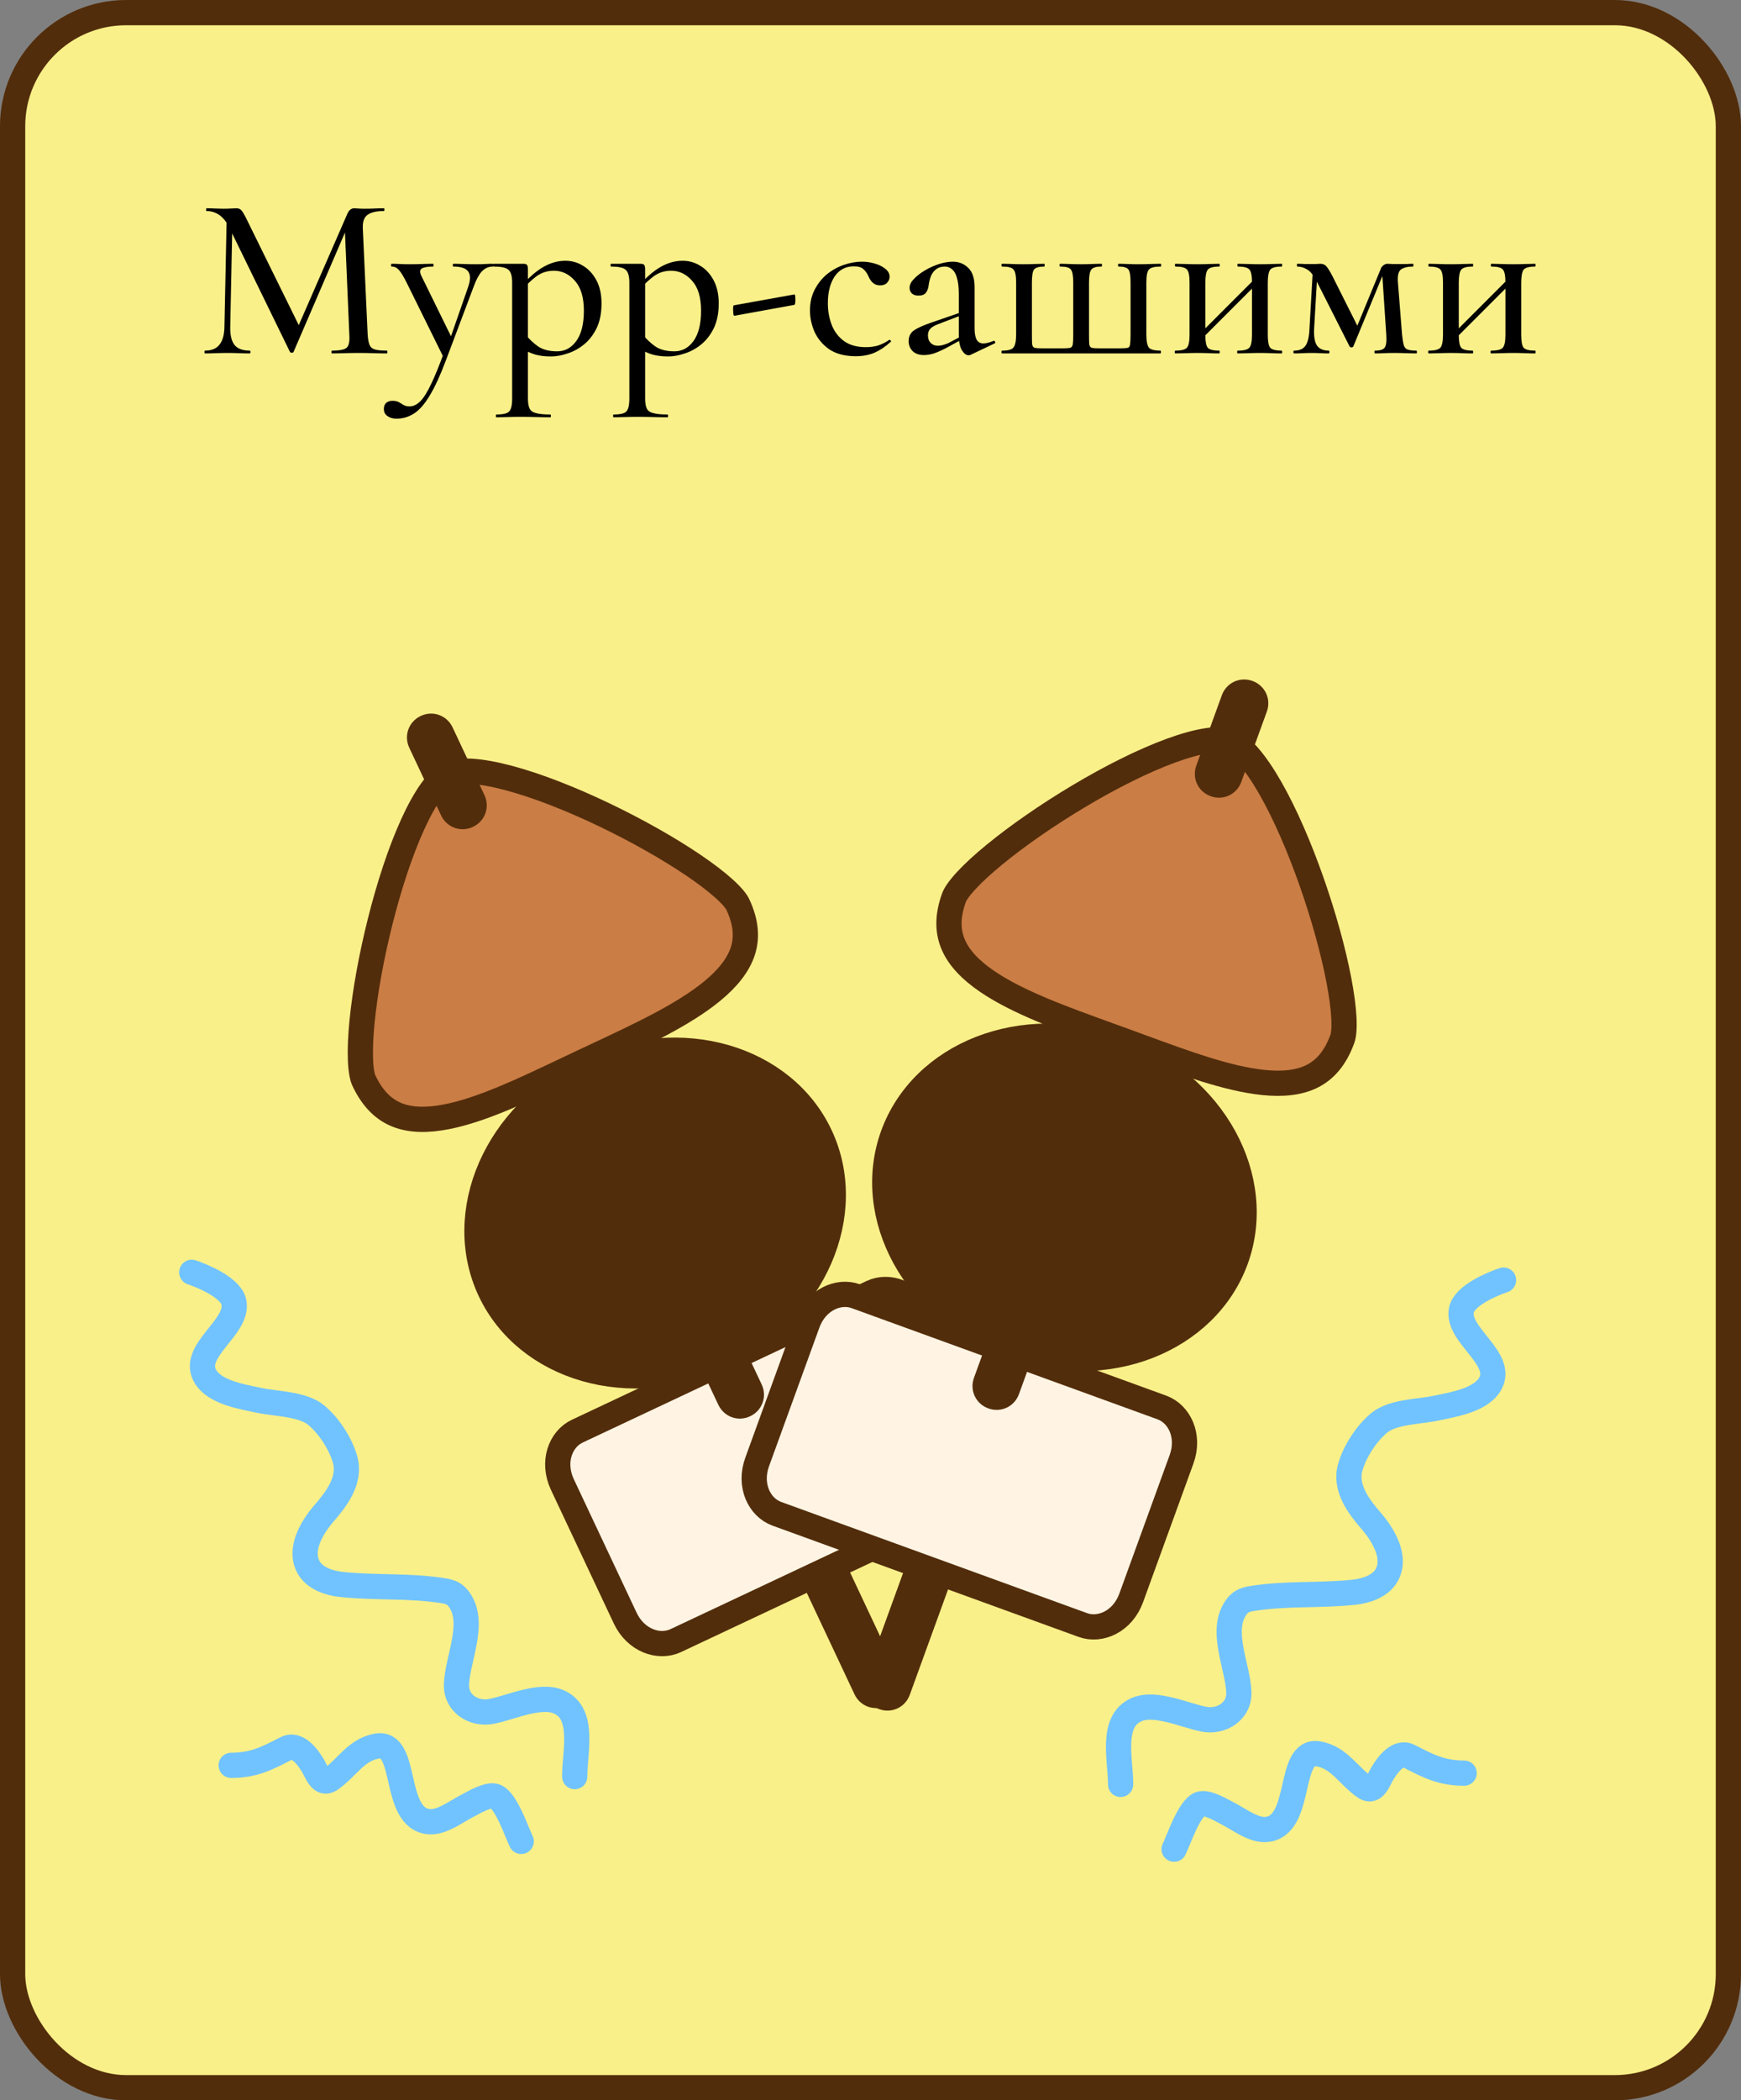 <svg width="345" height="416" viewBox="0 0 345 416" fill="none" xmlns="http://www.w3.org/2000/svg">
<rect x="0" y="0" width="345" height="416" fill="#808080" stroke="none"/>
<rect x="2.5" y="2.5" width="340" height="411" rx="22.5" fill="#F9F089" stroke="#522D0B" stroke-width="5"/>
<path d="M44.474 64.756L44.934 42.308L46.084 42.4L45.624 64.756C45.593 66.351 45.869 67.531 46.452 68.298C47.065 69.065 48.077 69.448 49.488 69.448C49.58 69.448 49.626 69.54 49.626 69.724C49.626 69.908 49.58 70 49.488 70C48.813 70 48.123 69.985 47.418 69.954C46.713 69.923 45.915 69.908 45.026 69.908C44.198 69.908 43.416 69.923 42.68 69.954C41.944 69.985 41.254 70 40.61 70C40.549 70 40.518 69.908 40.518 69.724C40.518 69.54 40.549 69.448 40.61 69.448C41.898 69.448 42.849 69.065 43.462 68.298C44.106 67.531 44.443 66.351 44.474 64.756ZM76.674 69.448C76.735 69.448 76.766 69.54 76.766 69.724C76.766 69.908 76.735 70 76.674 70C75.907 70 75.049 69.985 74.098 69.954C73.147 69.923 72.135 69.908 71.062 69.908C70.05 69.908 69.099 69.923 68.21 69.954C67.321 69.985 66.523 70 65.818 70C65.726 70 65.68 69.908 65.68 69.724C65.68 69.54 65.726 69.448 65.818 69.448C67.321 69.448 68.287 69.249 68.716 68.85C69.145 68.451 69.314 67.593 69.222 66.274L68.302 44.608L70.096 42.032L58.182 69.678C58.151 69.801 58.029 69.862 57.814 69.862C57.63 69.862 57.507 69.801 57.446 69.678L45.44 45.068C44.367 42.891 42.864 41.802 40.932 41.802C40.871 41.802 40.84 41.71 40.84 41.526C40.84 41.342 40.871 41.25 40.932 41.25C41.484 41.25 42.051 41.265 42.634 41.296C43.247 41.327 43.769 41.342 44.198 41.342C44.781 41.342 45.302 41.327 45.762 41.296C46.253 41.265 46.621 41.25 46.866 41.25C47.295 41.25 47.633 41.403 47.878 41.71C48.123 41.986 48.491 42.63 48.982 43.642L59.424 64.848L57.722 67.792L68.808 42.4C68.961 42.032 69.145 41.756 69.36 41.572C69.605 41.357 69.881 41.25 70.188 41.25C70.403 41.25 70.663 41.265 70.97 41.296C71.307 41.327 71.691 41.342 72.12 41.342C72.979 41.342 73.699 41.327 74.282 41.296C74.865 41.265 75.463 41.25 76.076 41.25C76.137 41.25 76.168 41.342 76.168 41.526C76.168 41.71 76.137 41.802 76.076 41.802C74.604 41.802 73.531 42.047 72.856 42.538C72.181 42.998 71.859 43.857 71.89 45.114L72.856 66.274C72.917 67.163 73.04 67.838 73.224 68.298C73.408 68.758 73.761 69.065 74.282 69.218C74.803 69.371 75.601 69.448 76.674 69.448ZM97.687 52.244C97.779 52.244 97.825 52.336 97.825 52.52C97.825 52.704 97.779 52.796 97.687 52.796C96.828 52.796 96.092 53.118 95.479 53.762C94.896 54.406 94.359 55.403 93.869 56.752L88.395 71.288C87.291 74.232 86.233 76.547 85.221 78.234C84.209 79.951 83.166 81.163 82.093 81.868C81.019 82.573 79.839 82.926 78.551 82.926C77.845 82.926 77.263 82.757 76.803 82.42C76.312 82.113 76.067 81.638 76.067 80.994C76.067 80.442 76.235 80.028 76.573 79.752C76.91 79.507 77.293 79.384 77.723 79.384C78.305 79.384 78.75 79.476 79.057 79.66C79.363 79.844 79.67 80.028 79.977 80.212C80.283 80.396 80.682 80.488 81.173 80.488C81.909 80.488 82.614 80.151 83.289 79.476C83.963 78.801 84.684 77.651 85.451 76.026C86.217 74.431 87.107 72.239 88.119 69.448L88.073 71.15L80.621 56.062C79.946 54.713 79.409 53.839 79.011 53.44C78.643 53.011 78.183 52.796 77.631 52.796C77.539 52.796 77.493 52.704 77.493 52.52C77.493 52.336 77.539 52.244 77.631 52.244C78.152 52.244 78.704 52.259 79.287 52.29C79.869 52.321 80.421 52.336 80.943 52.336C81.985 52.336 82.89 52.321 83.657 52.29C84.454 52.259 85.175 52.244 85.819 52.244C85.88 52.244 85.911 52.336 85.911 52.52C85.911 52.704 85.88 52.796 85.819 52.796C84.807 52.796 84.071 52.919 83.611 53.164C83.181 53.409 83.135 53.885 83.473 54.59L89.683 67.24L88.395 69.402L92.765 56.844C93.255 55.433 93.255 54.406 92.765 53.762C92.305 53.118 91.323 52.796 89.821 52.796C89.759 52.796 89.729 52.704 89.729 52.52C89.729 52.336 89.759 52.244 89.821 52.244C90.557 52.244 91.247 52.259 91.891 52.29C92.565 52.321 93.424 52.336 94.467 52.336C95.141 52.336 95.693 52.321 96.123 52.29C96.583 52.259 97.104 52.244 97.687 52.244ZM98.36 82.65C98.299 82.65 98.268 82.558 98.268 82.374C98.268 82.19 98.299 82.098 98.36 82.098C99.679 82.098 100.522 81.899 100.89 81.5C101.289 81.101 101.488 80.243 101.488 78.924V55.97C101.488 54.651 101.227 53.793 100.706 53.394C100.215 52.995 99.28 52.796 97.9 52.796C97.808 52.796 97.762 52.704 97.762 52.52C97.762 52.336 97.808 52.244 97.9 52.244C98.575 52.244 99.265 52.244 99.97 52.244C100.706 52.244 101.396 52.244 102.04 52.244C102.684 52.244 103.236 52.244 103.696 52.244C104.064 52.244 104.309 52.321 104.432 52.474C104.555 52.627 104.616 52.934 104.616 53.394V78.924C104.616 79.783 104.723 80.442 104.938 80.902C105.153 81.362 105.582 81.669 106.226 81.822C106.87 82.006 107.805 82.098 109.032 82.098C109.124 82.098 109.17 82.19 109.17 82.374C109.17 82.558 109.124 82.65 109.032 82.65C108.204 82.65 107.284 82.635 106.272 82.604C105.26 82.573 104.187 82.558 103.052 82.558C102.193 82.558 101.35 82.573 100.522 82.604C99.694 82.635 98.974 82.65 98.36 82.65ZM109.17 70.598C108.005 70.598 106.977 70.475 106.088 70.23C105.229 69.985 104.233 69.525 103.098 68.85L104.11 66.228C104.877 67.179 105.72 67.976 106.64 68.62C107.591 69.264 108.848 69.586 110.412 69.586C111.945 69.586 113.203 68.911 114.184 67.562C115.196 66.182 115.702 64.173 115.702 61.536C115.702 58.929 115.119 56.967 113.954 55.648C112.789 54.299 111.393 53.624 109.768 53.624C108.48 53.624 107.345 53.977 106.364 54.682C105.413 55.387 104.493 56.246 103.604 57.258L103.144 56.844C104.708 55.035 106.211 53.716 107.652 52.888C109.093 52.06 110.55 51.646 112.022 51.646C113.31 51.646 114.491 51.983 115.564 52.658C116.637 53.302 117.511 54.253 118.186 55.51C118.861 56.767 119.198 58.301 119.198 60.11C119.198 62.011 118.876 63.637 118.232 64.986C117.588 66.305 116.76 67.378 115.748 68.206C114.736 69.034 113.647 69.632 112.482 70C111.347 70.399 110.243 70.598 109.17 70.598ZM121.585 82.65C121.523 82.65 121.493 82.558 121.493 82.374C121.493 82.19 121.523 82.098 121.585 82.098C122.903 82.098 123.747 81.899 124.115 81.5C124.513 81.101 124.713 80.243 124.713 78.924V55.97C124.713 54.651 124.452 53.793 123.931 53.394C123.44 52.995 122.505 52.796 121.125 52.796C121.033 52.796 120.987 52.704 120.987 52.52C120.987 52.336 121.033 52.244 121.125 52.244C121.799 52.244 122.489 52.244 123.195 52.244C123.931 52.244 124.621 52.244 125.265 52.244C125.909 52.244 126.461 52.244 126.921 52.244C127.289 52.244 127.534 52.321 127.657 52.474C127.779 52.627 127.841 52.934 127.841 53.394V78.924C127.841 79.783 127.948 80.442 128.163 80.902C128.377 81.362 128.807 81.669 129.451 81.822C130.095 82.006 131.03 82.098 132.257 82.098C132.349 82.098 132.395 82.19 132.395 82.374C132.395 82.558 132.349 82.65 132.257 82.65C131.429 82.65 130.509 82.635 129.497 82.604C128.485 82.573 127.411 82.558 126.277 82.558C125.418 82.558 124.575 82.573 123.747 82.604C122.919 82.635 122.198 82.65 121.585 82.65ZM132.395 70.598C131.229 70.598 130.202 70.475 129.313 70.23C128.454 69.985 127.457 69.525 126.323 68.85L127.335 66.228C128.101 67.179 128.945 67.976 129.865 68.62C130.815 69.264 132.073 69.586 133.637 69.586C135.17 69.586 136.427 68.911 137.409 67.562C138.421 66.182 138.927 64.173 138.927 61.536C138.927 58.929 138.344 56.967 137.179 55.648C136.013 54.299 134.618 53.624 132.993 53.624C131.705 53.624 130.57 53.977 129.589 54.682C128.638 55.387 127.718 56.246 126.829 57.258L126.369 56.844C127.933 55.035 129.435 53.716 130.877 52.888C132.318 52.06 133.775 51.646 135.247 51.646C136.535 51.646 137.715 51.983 138.789 52.658C139.862 53.302 140.736 54.253 141.411 55.51C142.085 56.767 142.423 58.301 142.423 60.11C142.423 62.011 142.101 63.637 141.457 64.986C140.813 66.305 139.985 67.378 138.973 68.206C137.961 69.034 136.872 69.632 135.707 70C134.572 70.399 133.468 70.598 132.395 70.598ZM145.499 62.548C145.407 62.548 145.346 62.379 145.315 62.042C145.285 61.705 145.269 61.367 145.269 61.03C145.3 60.662 145.346 60.478 145.407 60.478L157.413 58.316C157.505 58.285 157.567 58.454 157.597 58.822C157.628 59.159 157.628 59.497 157.597 59.834C157.567 60.171 157.505 60.355 157.413 60.386L145.499 62.548ZM169.568 70.552C167.452 70.552 165.72 70.107 164.37 69.218C163.052 68.298 162.07 67.148 161.426 65.768C160.813 64.357 160.506 62.931 160.506 61.49C160.506 59.957 160.813 58.592 161.426 57.396C162.04 56.2 162.837 55.188 163.818 54.36C164.83 53.532 165.95 52.903 167.176 52.474C168.403 52.045 169.614 51.83 170.81 51.83C171.669 51.83 172.512 51.953 173.34 52.198C174.199 52.443 174.904 52.796 175.456 53.256C176.008 53.685 176.284 54.207 176.284 54.82C176.284 55.249 176.116 55.648 175.778 56.016C175.472 56.353 175.012 56.522 174.398 56.522C173.816 56.522 173.34 56.353 172.972 56.016C172.604 55.679 172.313 55.249 172.098 54.728C171.822 54.115 171.485 53.639 171.086 53.302C170.688 52.934 170.059 52.75 169.2 52.75C167.575 52.75 166.302 53.425 165.382 54.774C164.493 56.123 164.048 57.887 164.048 60.064C164.048 61.597 164.309 63.039 164.83 64.388C165.352 65.707 166.164 66.765 167.268 67.562C168.372 68.359 169.814 68.758 171.592 68.758C172.451 68.758 173.248 68.651 173.984 68.436C174.751 68.191 175.487 67.823 176.192 67.332C176.284 67.271 176.376 67.301 176.468 67.424C176.591 67.547 176.606 67.639 176.514 67.7C175.472 68.651 174.398 69.371 173.294 69.862C172.19 70.322 170.948 70.552 169.568 70.552ZM192.345 70.276C192.222 70.337 192.084 70.368 191.931 70.368C191.471 70.368 191.026 70.031 190.597 69.356C190.198 68.651 189.999 67.654 189.999 66.366V58.27C189.999 56.921 189.876 55.847 189.631 55.05C189.416 54.253 189.094 53.685 188.665 53.348C188.266 52.98 187.791 52.796 187.239 52.796C186.564 52.796 185.997 52.965 185.537 53.302C185.077 53.639 184.724 54.099 184.479 54.682C184.264 55.234 184.111 55.847 184.019 56.522C183.957 57.105 183.773 57.595 183.467 57.994C183.191 58.362 182.7 58.546 181.995 58.546C181.443 58.546 181.013 58.408 180.707 58.132C180.4 57.856 180.247 57.473 180.247 56.982C180.247 56.399 180.538 55.817 181.121 55.234C181.703 54.621 182.439 54.053 183.329 53.532C184.218 53.011 185.138 52.597 186.089 52.29C187.07 51.983 187.975 51.83 188.803 51.83C190.029 51.83 191.057 52.244 191.885 53.072C192.713 53.869 193.127 55.142 193.127 56.89V65.032C193.127 66.044 193.265 66.795 193.541 67.286C193.817 67.777 194.261 68.022 194.875 68.022C195.396 68.022 196.071 67.853 196.899 67.516C197.021 67.455 197.113 67.516 197.175 67.7C197.267 67.853 197.236 67.961 197.083 68.022L192.345 70.276ZM183.099 70.322C182.117 70.322 181.366 70.061 180.845 69.54C180.323 69.019 180.063 68.359 180.063 67.562C180.063 66.611 180.431 65.891 181.167 65.4C181.903 64.909 183.083 64.388 184.709 63.836L190.459 61.858L190.597 62.41L185.905 64.204C185.169 64.48 184.647 64.787 184.341 65.124C184.034 65.461 183.881 65.891 183.881 66.412C183.881 67.056 184.065 67.562 184.433 67.93C184.801 68.298 185.276 68.482 185.859 68.482C186.165 68.482 186.487 68.436 186.825 68.344C187.162 68.252 187.515 68.129 187.883 67.976L191.379 66.136L191.425 66.78L187.469 68.942C186.579 69.402 185.782 69.755 185.077 70C184.402 70.215 183.743 70.322 183.099 70.322ZM198.597 70C198.505 70 198.459 69.908 198.459 69.724C198.459 69.54 198.505 69.448 198.597 69.448C199.793 69.448 200.544 69.233 200.851 68.804C201.188 68.375 201.357 67.501 201.357 66.182V55.97C201.357 54.621 201.188 53.762 200.851 53.394C200.544 52.995 199.793 52.796 198.597 52.796C198.505 52.796 198.459 52.704 198.459 52.52C198.459 52.336 198.505 52.244 198.597 52.244C199.18 52.244 199.839 52.259 200.575 52.29C201.342 52.321 202.093 52.336 202.829 52.336C203.565 52.336 204.286 52.321 204.991 52.29C205.727 52.259 206.371 52.244 206.923 52.244C206.984 52.244 207.015 52.336 207.015 52.52C207.015 52.704 206.984 52.796 206.923 52.796C205.88 52.796 205.206 52.995 204.899 53.394C204.623 53.762 204.485 54.621 204.485 55.97V66.274C204.485 67.163 204.5 67.807 204.531 68.206C204.592 68.574 204.761 68.804 205.037 68.896C205.313 68.957 205.758 68.988 206.371 68.988H210.695C211.339 68.988 211.799 68.957 212.075 68.896C212.351 68.804 212.52 68.574 212.581 68.206C212.642 67.807 212.673 67.179 212.673 66.32V55.97C212.673 54.621 212.52 53.762 212.213 53.394C211.937 52.995 211.232 52.796 210.097 52.796C210.005 52.796 209.959 52.704 209.959 52.52C209.959 52.336 210.005 52.244 210.097 52.244C210.649 52.244 211.278 52.259 211.983 52.29C212.719 52.321 213.455 52.336 214.191 52.336C214.927 52.336 215.648 52.321 216.353 52.29C217.058 52.259 217.687 52.244 218.239 52.244C218.331 52.244 218.377 52.336 218.377 52.52C218.377 52.704 218.331 52.796 218.239 52.796C217.227 52.796 216.568 52.995 216.261 53.394C215.954 53.762 215.801 54.621 215.801 55.97V66.274C215.801 67.163 215.816 67.807 215.847 68.206C215.908 68.574 216.077 68.804 216.353 68.896C216.66 68.957 217.12 68.988 217.733 68.988H222.057C222.732 68.988 223.207 68.957 223.483 68.896C223.759 68.804 223.912 68.559 223.943 68.16C224.004 67.761 224.035 67.102 224.035 66.182V55.97C224.035 54.621 223.897 53.762 223.621 53.394C223.345 52.995 222.701 52.796 221.689 52.796C221.597 52.796 221.551 52.704 221.551 52.52C221.551 52.336 221.597 52.244 221.689 52.244C222.21 52.244 222.808 52.259 223.483 52.29C224.158 52.321 224.848 52.336 225.553 52.336C226.35 52.336 227.132 52.321 227.899 52.29C228.666 52.259 229.371 52.244 230.015 52.244C230.076 52.244 230.107 52.336 230.107 52.52C230.107 52.704 230.076 52.796 230.015 52.796C228.788 52.796 228.006 52.995 227.669 53.394C227.332 53.762 227.163 54.621 227.163 55.97V66.228C227.163 67.547 227.332 68.421 227.669 68.85C228.006 69.249 228.773 69.448 229.969 69.448C230.03 69.448 230.061 69.54 230.061 69.724C230.061 69.908 230.03 70 229.969 70H198.597ZM237.287 67.976L236.597 67.286L249.109 54.774L249.799 55.464L237.287 67.976ZM235.723 66.274V55.97C235.723 54.621 235.555 53.762 235.217 53.394C234.88 52.995 234.129 52.796 232.963 52.796C232.871 52.796 232.825 52.704 232.825 52.52C232.825 52.336 232.871 52.244 232.963 52.244C233.546 52.244 234.221 52.259 234.987 52.29C235.754 52.321 236.536 52.336 237.333 52.336C238.1 52.336 238.851 52.321 239.587 52.29C240.354 52.259 241.029 52.244 241.611 52.244C241.673 52.244 241.703 52.336 241.703 52.52C241.703 52.704 241.673 52.796 241.611 52.796C240.415 52.796 239.649 53.011 239.311 53.44C239.005 53.869 238.851 54.743 238.851 56.062V66.274C238.851 67.593 239.005 68.451 239.311 68.85C239.649 69.249 240.415 69.448 241.611 69.448C241.673 69.448 241.703 69.54 241.703 69.724C241.703 69.908 241.673 70 241.611 70C240.998 70 240.323 69.985 239.587 69.954C238.851 69.923 238.1 69.908 237.333 69.908C236.536 69.908 235.754 69.923 234.987 69.954C234.221 69.985 233.531 70 232.917 70C232.825 70 232.779 69.908 232.779 69.724C232.779 69.54 232.825 69.448 232.917 69.448C234.113 69.448 234.88 69.249 235.217 68.85C235.555 68.451 235.723 67.593 235.723 66.274ZM248.097 66.274V55.97C248.097 54.621 247.929 53.762 247.591 53.394C247.254 52.995 246.503 52.796 245.337 52.796C245.245 52.796 245.199 52.704 245.199 52.52C245.199 52.336 245.245 52.244 245.337 52.244C245.92 52.244 246.595 52.259 247.361 52.29C248.128 52.321 248.91 52.336 249.707 52.336C250.474 52.336 251.225 52.321 251.961 52.29C252.728 52.259 253.403 52.244 253.985 52.244C254.047 52.244 254.077 52.336 254.077 52.52C254.077 52.704 254.047 52.796 253.985 52.796C252.789 52.796 252.023 53.011 251.685 53.44C251.379 53.869 251.225 54.743 251.225 56.062V66.274C251.225 67.593 251.379 68.451 251.685 68.85C252.023 69.249 252.789 69.448 253.985 69.448C254.047 69.448 254.077 69.54 254.077 69.724C254.077 69.908 254.047 70 253.985 70C253.372 70 252.697 69.985 251.961 69.954C251.225 69.923 250.474 69.908 249.707 69.908C248.91 69.908 248.113 69.923 247.315 69.954C246.549 69.985 245.874 70 245.291 70C245.199 70 245.153 69.908 245.153 69.724C245.153 69.54 245.199 69.448 245.291 69.448C246.487 69.448 247.254 69.249 247.591 68.85C247.929 68.451 248.097 67.593 248.097 66.274ZM259.481 65.216L260.171 53.256L261.091 53.394L260.401 65.216C260.339 66.719 260.539 67.807 260.999 68.482C261.489 69.126 262.256 69.448 263.299 69.448C263.391 69.448 263.437 69.54 263.437 69.724C263.437 69.908 263.391 70 263.299 70C262.808 70 262.287 69.985 261.735 69.954C261.183 69.923 260.585 69.908 259.941 69.908C259.327 69.908 258.714 69.923 258.101 69.954C257.518 69.985 256.966 70 256.445 70C256.353 70 256.307 69.908 256.307 69.724C256.307 69.54 256.353 69.448 256.445 69.448C257.487 69.448 258.239 69.126 258.699 68.482C259.159 67.807 259.419 66.719 259.481 65.216ZM280.687 69.448C280.748 69.448 280.779 69.54 280.779 69.724C280.779 69.908 280.748 70 280.687 70C280.073 70 279.383 69.985 278.617 69.954C277.85 69.923 277.083 69.908 276.317 69.908C275.55 69.908 274.86 69.923 274.247 69.954C273.633 69.985 273.051 70 272.499 70C272.407 70 272.361 69.908 272.361 69.724C272.361 69.54 272.407 69.448 272.499 69.448C273.48 69.448 274.109 69.249 274.385 68.85C274.691 68.451 274.799 67.593 274.707 66.274L273.879 53.9L274.707 52.796L268.175 68.62C268.113 68.743 267.991 68.804 267.807 68.804C267.623 68.804 267.5 68.743 267.439 68.62L261.091 56.062C260.416 54.682 259.741 53.793 259.067 53.394C258.423 52.995 257.763 52.796 257.089 52.796C257.027 52.796 256.997 52.704 256.997 52.52C256.997 52.336 257.027 52.244 257.089 52.244C257.61 52.244 258.085 52.259 258.515 52.29C258.944 52.29 259.297 52.29 259.573 52.29C260.002 52.29 260.401 52.29 260.769 52.29C261.137 52.259 261.413 52.244 261.597 52.244C262.118 52.244 262.517 52.397 262.793 52.704C263.069 52.98 263.467 53.609 263.989 54.59L269.279 65.124L267.807 67.332L273.557 53.394C273.679 53.026 273.863 52.75 274.109 52.566C274.385 52.351 274.661 52.244 274.937 52.244C275.121 52.244 275.443 52.259 275.903 52.29C276.363 52.29 276.838 52.29 277.329 52.29C277.942 52.29 278.433 52.29 278.801 52.29C279.169 52.259 279.567 52.244 279.997 52.244C280.058 52.244 280.089 52.336 280.089 52.52C280.089 52.704 280.058 52.796 279.997 52.796C278.985 52.796 278.203 52.98 277.651 53.348C277.129 53.716 276.915 54.544 277.007 55.832L277.835 66.274C277.927 67.163 278.034 67.838 278.157 68.298C278.279 68.758 278.525 69.065 278.893 69.218C279.291 69.371 279.889 69.448 280.687 69.448ZM287.51 67.976L286.82 67.286L299.332 54.774L300.022 55.464L287.51 67.976ZM285.946 66.274V55.97C285.946 54.621 285.777 53.762 285.44 53.394C285.103 52.995 284.351 52.796 283.186 52.796C283.094 52.796 283.048 52.704 283.048 52.52C283.048 52.336 283.094 52.244 283.186 52.244C283.769 52.244 284.443 52.259 285.21 52.29C285.977 52.321 286.759 52.336 287.556 52.336C288.323 52.336 289.074 52.321 289.81 52.29C290.577 52.259 291.251 52.244 291.834 52.244C291.895 52.244 291.926 52.336 291.926 52.52C291.926 52.704 291.895 52.796 291.834 52.796C290.638 52.796 289.871 53.011 289.534 53.44C289.227 53.869 289.074 54.743 289.074 56.062V66.274C289.074 67.593 289.227 68.451 289.534 68.85C289.871 69.249 290.638 69.448 291.834 69.448C291.895 69.448 291.926 69.54 291.926 69.724C291.926 69.908 291.895 70 291.834 70C291.221 70 290.546 69.985 289.81 69.954C289.074 69.923 288.323 69.908 287.556 69.908C286.759 69.908 285.977 69.923 285.21 69.954C284.443 69.985 283.753 70 283.14 70C283.048 70 283.002 69.908 283.002 69.724C283.002 69.54 283.048 69.448 283.14 69.448C284.336 69.448 285.103 69.249 285.44 68.85C285.777 68.451 285.946 67.593 285.946 66.274ZM298.32 66.274V55.97C298.32 54.621 298.151 53.762 297.814 53.394C297.477 52.995 296.725 52.796 295.56 52.796C295.468 52.796 295.422 52.704 295.422 52.52C295.422 52.336 295.468 52.244 295.56 52.244C296.143 52.244 296.817 52.259 297.584 52.29C298.351 52.321 299.133 52.336 299.93 52.336C300.697 52.336 301.448 52.321 302.184 52.29C302.951 52.259 303.625 52.244 304.208 52.244C304.269 52.244 304.3 52.336 304.3 52.52C304.3 52.704 304.269 52.796 304.208 52.796C303.012 52.796 302.245 53.011 301.908 53.44C301.601 53.869 301.448 54.743 301.448 56.062V66.274C301.448 67.593 301.601 68.451 301.908 68.85C302.245 69.249 303.012 69.448 304.208 69.448C304.269 69.448 304.3 69.54 304.3 69.724C304.3 69.908 304.269 70 304.208 70C303.595 70 302.92 69.985 302.184 69.954C301.448 69.923 300.697 69.908 299.93 69.908C299.133 69.908 298.335 69.923 297.538 69.954C296.771 69.985 296.097 70 295.514 70C295.422 70 295.376 69.908 295.376 69.724C295.376 69.54 295.422 69.448 295.514 69.448C296.71 69.448 297.477 69.249 297.814 68.85C298.151 68.451 298.32 67.593 298.32 66.274Z" fill="black"/>
<path d="M160.868 306.461C162.022 305.918 163.31 306.381 163.853 307.535L175.648 332.598C176.191 333.752 175.727 335.04 174.573 335.583C173.419 336.126 172.132 335.662 171.589 334.508L159.793 309.445C159.25 308.291 159.714 307.004 160.868 306.461Z" fill="#CA7D45" stroke="#522D0B" stroke-width="5"/>
<path d="M195.238 286.894C197.34 291.362 195.63 295.898 192.285 297.472L133.919 324.94C130.575 326.514 125.989 324.941 123.886 320.473L111.445 294.037C109.342 289.569 111.053 285.032 114.397 283.458L172.763 255.99C176.107 254.416 180.693 255.989 182.796 260.457L195.238 286.894Z" fill="#FFF4E3" stroke="#522D0B" stroke-width="5"/>
<path d="M139.379 260.796C140.533 260.253 141.821 260.717 142.364 261.871L148.666 275.26C149.209 276.414 148.745 277.702 147.591 278.245C146.437 278.788 145.15 278.325 144.606 277.171L138.305 263.781C137.762 262.627 138.225 261.339 139.379 260.796Z" fill="#CA7D45" stroke="#522D0B" stroke-width="5"/>
<path d="M162.518 224.869C169.752 240.239 161.504 259.947 143.153 268.584C124.802 277.22 104.358 271.015 97.125 255.645C89.891 240.275 98.139 220.567 116.49 211.93C134.841 203.293 155.284 209.498 162.518 224.869Z" fill="#522D0B" stroke="#522D0B" stroke-width="5"/>
<path d="M111.911 202.43C113.065 201.887 114.353 202.351 114.896 203.505L121.198 216.895C121.741 218.049 121.277 219.336 120.123 219.879C118.969 220.422 117.682 219.959 117.139 218.805L110.837 205.415C110.294 204.261 110.757 202.973 111.911 202.43Z" fill="#CA7D45" stroke="#522D0B" stroke-width="5"/>
<path d="M146.199 179.129C147.947 182.843 148.039 185.868 147.165 188.481C146.263 191.179 144.227 193.75 141.151 196.283C135.481 200.952 127.058 204.898 118.224 209.036C117.352 209.444 116.476 209.854 115.598 210.268C114.402 210.83 113.214 211.395 112.034 211.955C103.552 215.983 95.525 219.796 88.583 221.176C84.684 221.951 81.42 221.889 78.768 220.854C76.194 219.851 73.895 217.814 72.1 214.001C71.798 213.358 71.516 212.028 71.431 209.883C71.35 207.817 71.457 205.252 71.745 202.331C72.32 196.494 73.594 189.421 75.356 182.427C77.119 175.426 79.35 168.594 81.808 163.212C83.039 160.519 84.298 158.252 85.546 156.525C86.821 154.761 87.946 153.756 88.839 153.32C89.71 152.894 91.166 152.641 93.318 152.76C95.424 152.877 97.96 153.336 100.812 154.096C106.513 155.614 113.2 158.258 119.729 161.382C126.25 164.503 132.527 168.062 137.405 171.366C139.846 173.019 141.897 174.583 143.442 175.972C145.047 177.414 145.895 178.485 146.199 179.129Z" fill="#CA7D45" stroke="#522D0B" stroke-width="5"/>
<path d="M84.444 144.064C85.597 143.521 86.885 143.985 87.428 145.139L93.73 158.529C94.273 159.683 93.809 160.97 92.655 161.513C91.501 162.057 90.214 161.593 89.671 160.439L83.369 147.049C82.826 145.895 83.289 144.608 84.444 144.064Z" fill="#CA7D45" stroke="#522D0B" stroke-width="5"/>
<path d="M186.053 305.913C184.854 305.477 183.614 306.056 183.179 307.255L173.719 333.29C173.283 334.488 173.862 335.728 175.061 336.164C176.26 336.6 177.5 336.02 177.936 334.822L187.395 308.787C187.831 307.588 187.252 306.349 186.053 305.913Z" fill="#CA7D45" stroke="#522D0B" stroke-width="5"/>
<path d="M150.041 289.563C148.355 294.204 150.473 298.566 153.947 299.828L214.575 321.857C218.049 323.119 222.472 321.134 224.159 316.493L234.137 289.032C235.823 284.391 233.706 280.029 230.231 278.767L169.603 256.738C166.129 255.476 161.706 257.461 160.019 262.102L150.041 289.563Z" fill="#FFF4E3" stroke="#522D0B" stroke-width="5"/>
<path d="M203.286 258.479C202.087 258.043 200.847 258.622 200.412 259.821L195.358 273.73C194.922 274.928 195.501 276.168 196.7 276.604C197.899 277.04 199.139 276.46 199.574 275.262L204.628 261.353C205.064 260.154 204.485 258.914 203.286 258.479Z" fill="#CA7D45" stroke="#522D0B" stroke-width="5"/>
<path d="M176.966 224.812C171.165 240.778 181.176 259.651 200.239 266.578C219.301 273.504 239.093 265.46 244.895 249.494C250.696 233.528 240.685 214.655 221.622 207.728C202.56 200.802 182.768 208.846 176.966 224.812Z" fill="#522D0B" stroke="#522D0B" stroke-width="5"/>
<path d="M225.315 197.85C224.116 197.415 222.876 197.994 222.441 199.193L217.387 213.101C216.951 214.3 217.53 215.54 218.729 215.976C219.928 216.411 221.168 215.832 221.603 214.633L226.657 200.725C227.093 199.526 226.514 198.286 225.315 197.85Z" fill="#CA7D45" stroke="#522D0B" stroke-width="5"/>
<path d="M189.045 177.774C187.643 181.632 187.827 184.653 188.936 187.176C190.08 189.779 192.342 192.154 195.636 194.396C201.709 198.529 210.457 201.689 219.631 205.004C220.537 205.331 221.447 205.66 222.358 205.991C223.601 206.442 224.836 206.896 226.062 207.347C234.876 210.584 243.217 213.648 250.256 214.39C254.209 214.806 257.455 214.446 260.001 213.174C262.472 211.94 264.576 209.702 266.015 205.741C266.258 205.073 266.418 203.723 266.306 201.579C266.199 199.514 265.858 196.97 265.305 194.087C264.2 188.327 262.286 181.4 259.893 174.595C257.498 167.784 254.654 161.184 251.715 156.049C250.244 153.48 248.783 151.337 247.382 149.731C245.952 148.091 244.74 147.193 243.811 146.84C242.905 146.495 241.432 146.376 239.3 146.691C237.213 147 234.73 147.688 231.959 148.705C226.42 150.736 220.002 153.98 213.785 157.687C207.576 161.389 201.65 165.506 197.094 169.241C194.814 171.11 192.913 172.854 191.502 174.378C190.036 175.961 189.288 177.105 189.045 177.774Z" fill="#CA7D45" stroke="#522D0B" stroke-width="5"/>
<path d="M247.344 137.222C246.145 136.786 244.905 137.366 244.47 138.564L239.416 152.473C238.98 153.672 239.559 154.912 240.758 155.347C241.957 155.783 243.197 155.204 243.632 154.005L248.686 140.096C249.122 138.898 248.543 137.658 247.344 137.222Z" fill="#CA7D45" stroke="#522D0B" stroke-width="5"/>
<path d="M222.062 353.422C222.089 348.652 219.978 341.057 225.1 338.666C228.853 336.915 234.895 339.839 238.678 340.526C242.135 341.155 245.566 338.87 245.498 335.318C245.398 330.147 241.415 322.67 245.219 318.02C245.995 317.072 246.93 316.791 248.164 316.594C254.859 315.529 261.664 316.082 268.375 315.355C270.632 315.11 273.436 314.22 274.699 312.131C276.915 308.467 273.999 303.881 271.723 301.25C269.281 298.425 266.403 294.7 267.569 290.617C268.472 287.459 270.751 283.946 273.273 281.844C276.026 279.55 281.285 279.622 284.619 278.899C287.844 278.199 293.173 277.4 295.159 274.311C298.453 269.187 288.485 264.463 289.61 259.4C290.228 256.621 295.6 254.324 297.949 253.541" stroke="#71C3FF" stroke-width="5" stroke-linecap="round"/>
<path d="M113.887 351.881C113.861 347.111 115.971 339.516 110.849 337.125C107.096 335.374 101.054 338.298 97.272 338.985C93.814 339.614 90.383 337.329 90.452 333.777C90.551 328.605 94.535 321.129 90.731 316.479C89.954 315.531 89.019 315.25 87.786 315.053C81.09 313.988 74.285 314.541 67.574 313.813C65.317 313.569 62.514 312.679 61.25 310.59C59.035 306.926 61.95 302.34 64.226 299.709C66.668 296.884 69.546 293.159 68.38 289.076C67.478 285.918 65.198 282.405 62.676 280.303C59.923 278.009 54.664 278.081 51.33 277.358C48.105 276.658 42.776 275.859 40.79 272.77C37.496 267.646 47.464 262.922 46.339 257.859C45.721 255.08 40.349 252.783 38 252" stroke="#71C3FF" stroke-width="5" stroke-linecap="round"/>
<path d="M232.664 366.256C233.495 364.619 235.623 358.133 237.81 357.328C239.22 356.808 242.271 358.661 243.421 359.25C245.551 360.341 248.412 362.588 250.954 362.35C258.314 361.66 254.965 346.263 261.277 347.377C265.432 348.11 267.254 351.788 270.484 353.98C272.331 355.233 273.124 352.606 273.955 351.221C274.996 349.486 277.053 346.725 279.225 347.842C283.045 349.806 285.658 351.19 290.137 351.19" stroke="#71C3FF" stroke-width="5" stroke-linecap="round"/>
<path d="M103.285 364.714C102.454 363.077 100.326 356.591 98.139 355.786C96.729 355.266 93.678 357.119 92.528 357.708C90.398 358.799 87.537 361.046 84.995 360.808C77.635 360.118 80.984 344.721 74.672 345.835C70.517 346.568 68.695 350.246 65.466 352.438C63.618 353.691 62.825 351.064 61.993 349.679C60.953 347.944 58.896 345.183 56.724 346.3C52.904 348.264 50.291 349.648 45.812 349.648" stroke="#71C3FF" stroke-width="5" stroke-linecap="round"/>
</svg>
